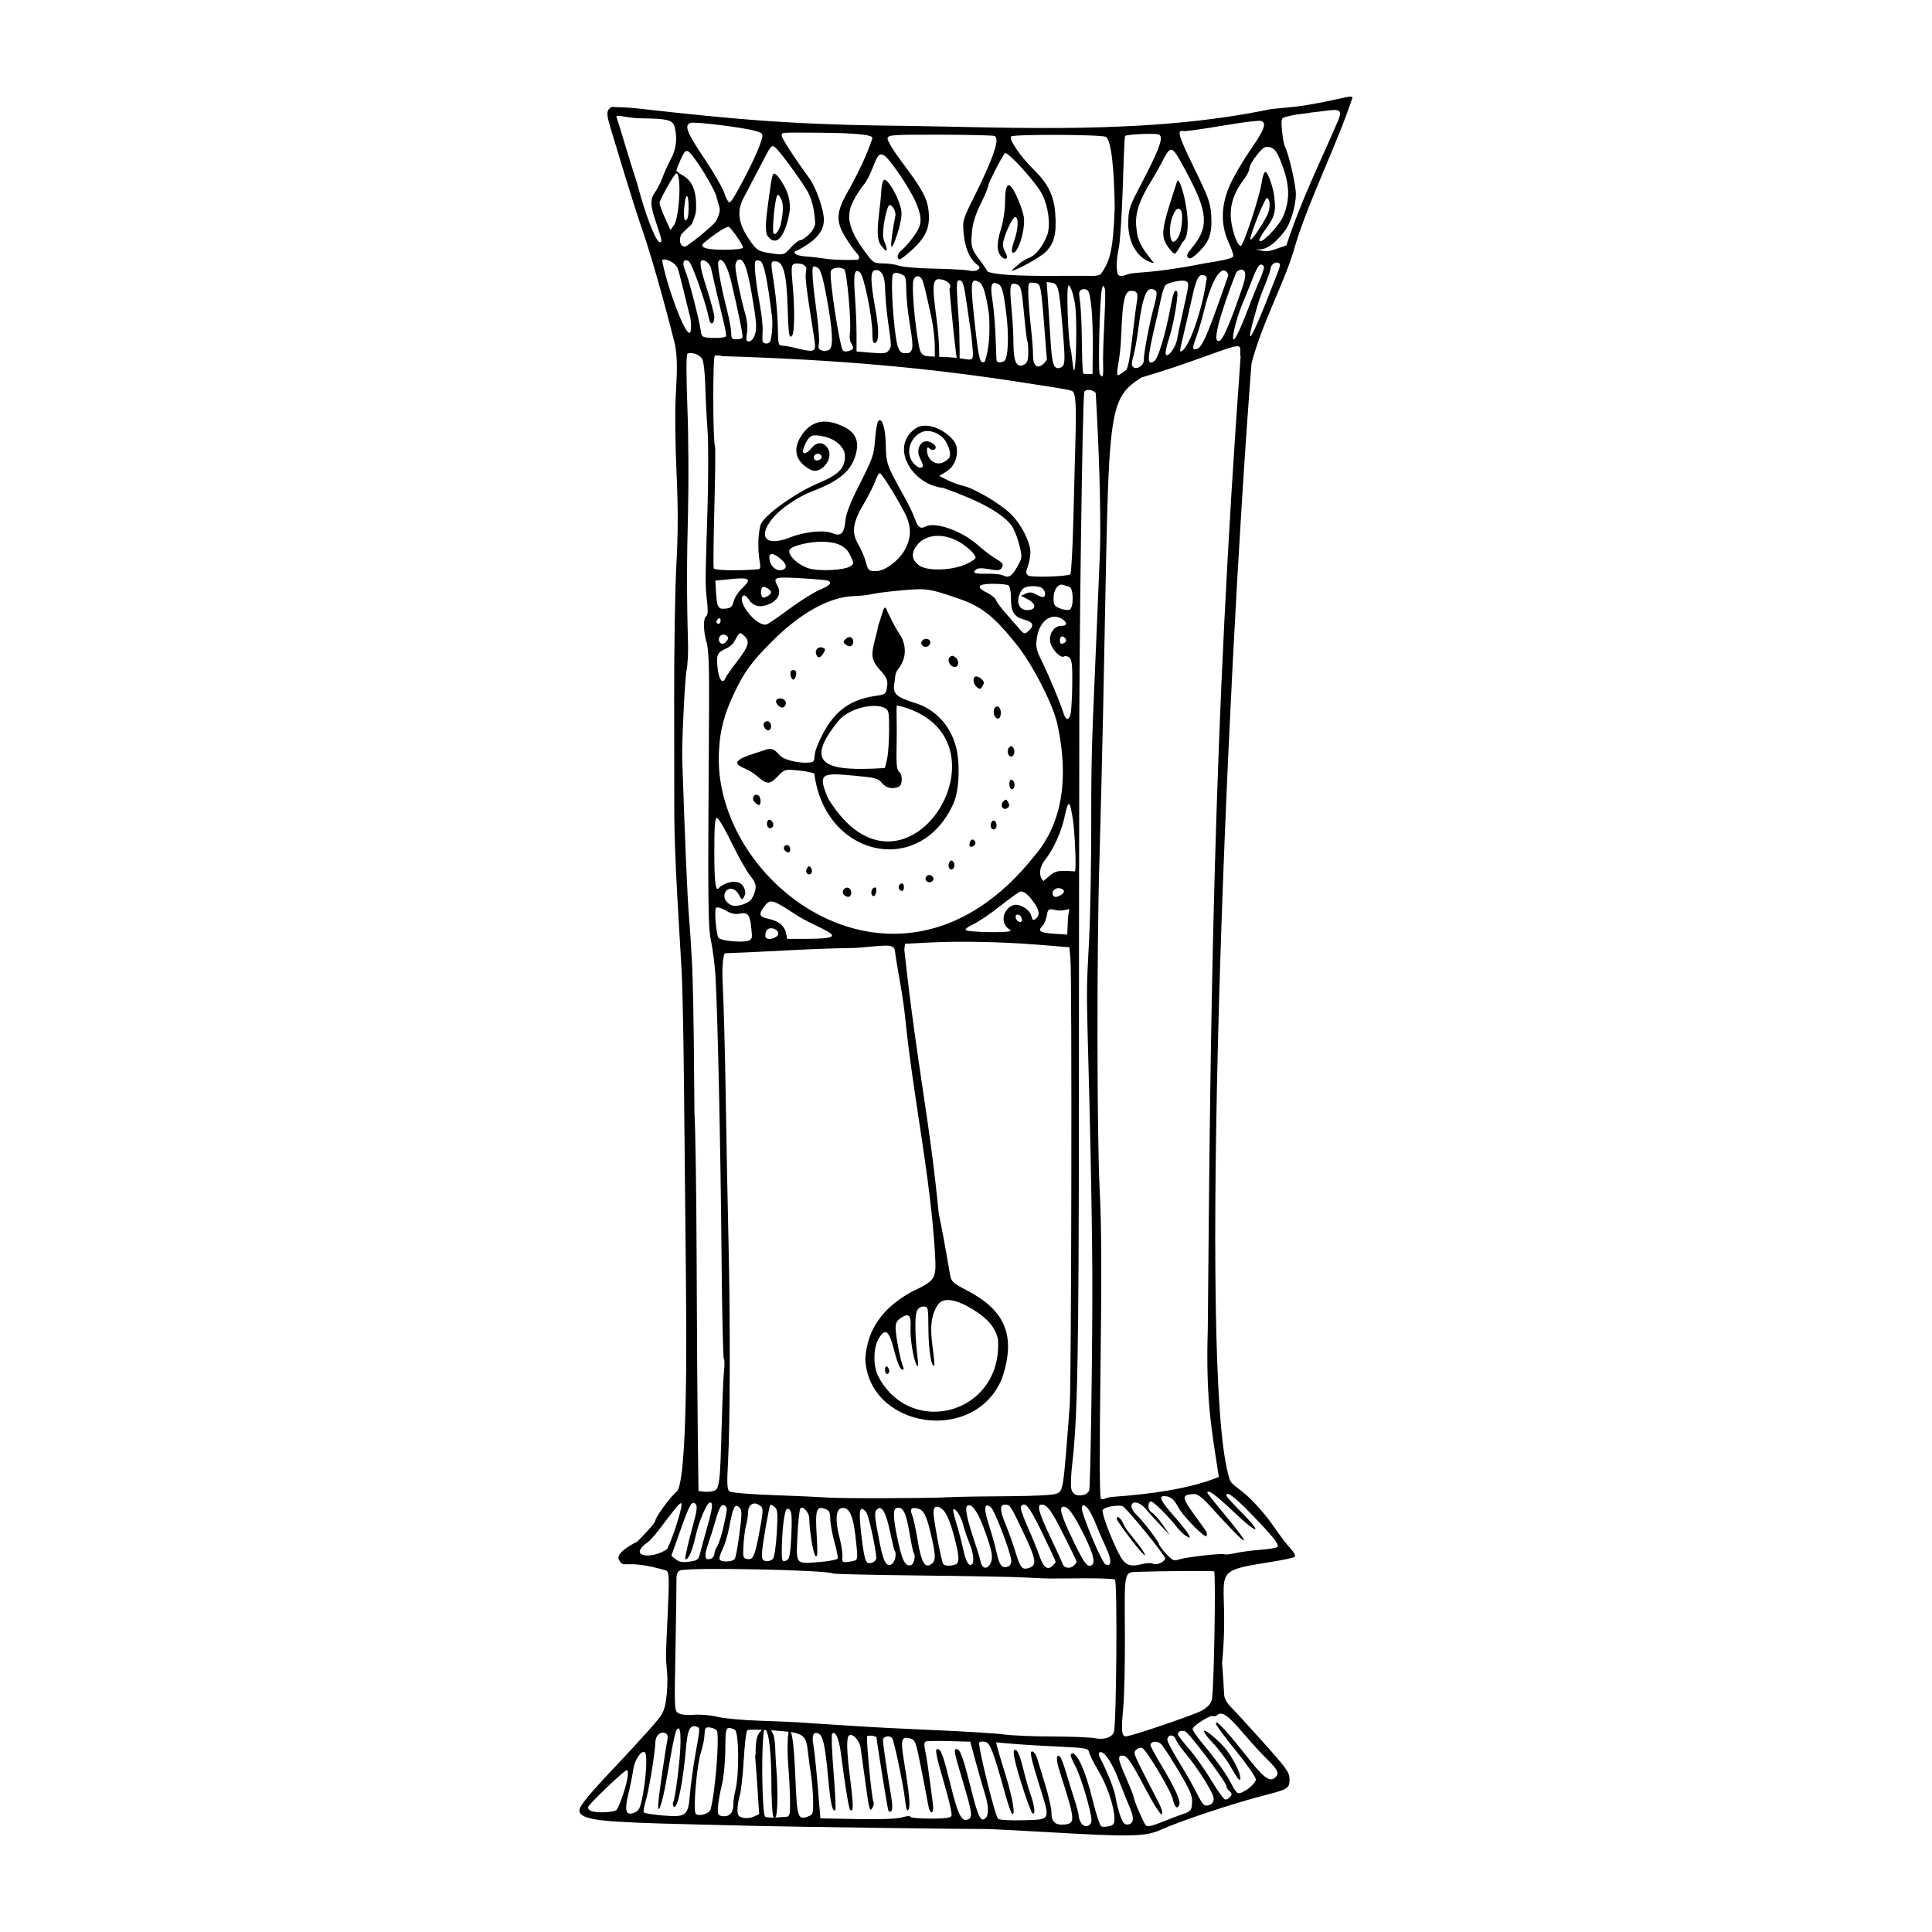 <?xml version="1.0"?>
<svg
    xmlns:rdf="http://www.w3.org/1999/02/22-rdf-syntax-ns#"
    xmlns="http://www.w3.org/2000/svg"
    xmlns:cc="http://creativecommons.org/ns#"
    xmlns:dc="http://purl.org/dc/elements/1.1/"
    xmlns:svg="http://www.w3.org/2000/svg"
    xmlns:inkscape="http://www.inkscape.org/namespaces/inkscape"
    xmlns:sodipodi="http://sodipodi.sourceforge.net/DTD/sodipodi-0.dtd"
    xmlns:ns1="http://sozi.baierouge.fr"
    xmlns:xlink="http://www.w3.org/1999/xlink"
    id="svg8200"
    viewBox="0 0 500 500"
    version="1.1"
  >
  <g
      id="layer1"
      transform="translate(0 -552.36)"
    >
    <path
        id="path3645-5"
        d="m350.04 577.53c-0.597-0.597-2.748 0.501-11.946 2.036-3.45 0.575-5.05 0.582-9.249 1.038-31.865 6.684-66.949 4.696-94.786 4.324-29.128-0.281-43.529-1.638-69.249-4.524-3.059-0.343-5.859-0.295-6.186-0.369-0.327-0.074-0.86 0.266-1.184 0.758-0.442 0.669-0.304 1.833 0.549 4.635 0.626 2.058 2.289 7.546 3.696 12.195 1.406 4.649 3.309 10.622 4.229 13.273 3.485 9.909 7.954 27.256 8.743 30.501 0.737 3.774 0.58 6.893 0.197 14.01-0.192 3.599-0.091 12.254 0.229 19.235 0.423 9.238 0.413 15.734-0.037 23.871-0.341 6.149-0.598 21.732-0.572 34.63 0.025 12.898 0.042 26.64 0.034 30.54 0 3.899 0.342 13.225 0.777 20.723 0.435 7.499 0.953 16.456 1.152 19.905 0.2 3.449 0.462 16.824 0.585 29.722 0.123 12.898 0.353 35.843 0.511 50.991 0.347 33.195-0.511 51.939-2.445 53.418-1.532 1.172-5.504 6.604-5.504 7.526 0 0.417-2.117 2.846-4.704 5.399 0 0-5.73 2.692-4.704 4.64 1.387 2.632 1.164-0.441 12.314 2.824 0.686 0.542 0.732 2.13 0.319 10.995-0.562 12.063-0.551 11.059-0.163 15.378 0.168 1.859 0.054 4.988-0.253 6.953-0.525 3.374-0.778 3.822-4.546 8.045-2.195 2.46-6.091 6.693-8.659 9.407-6.928 7.323-9.238 10.151-9.238 11.311 0 1.667 2.985 2.506 10.381 2.916 6.571 0.364 10.207 0.474 35.428 1.071 10.442 0.247 54.534 0.843 59.451 0.804 1.054 0 8.294 0.359 16.088 0.817 21.066 1.237 25.148 1.155 29.016-0.583 5.336-2.397 18.969-6.927 27.076-8.997 5.937-1.516 6.343-1.779 6.343-4.125 0-1.733-0.762-2.807-6.658-9.388-3.662-4.087-7.466-8.24-8.453-9.23-1.125-1.127-1.801-2.349-1.812-3.272-0.025-0.81-0.249-4.541-0.532-8.29 2.329-23.86-4.737-23.247 11.729-25.908 3.599-0.551 6.777-1.205 7.061-1.452 0.309-0.269-0.15-1.163-1.144-2.224-0.914-0.976-2.952-3.67-4.53-5.987s-4.532-5.714-6.566-7.548c-3.405-3.071-4.413-2.741-4.957-5.584-7.657-28.178-0.774-199.77 6.014-287.5 2.639-10.166 8.114-20.097 10.877-29.04 3.157-11.539 11.384-27.838 15.276-39.868zm-3.686 5.913c-4.871 11.353-9.559 20.592-13.438 32.423l-3.545 1.225c-1.949 0.674-3.468-0.106-3.987-0.099-3.36-4.064-0.324 4.712 6.79-4.46 1.641-1.767 3.196-6.63 3.196-9.996 0-2.328-1.843-10.354-2.78-12.104-0.285-0.533-0.648-2.439-0.806-4.236-0.276-3.147-0.237-3.279 1.103-3.615 2.83-0.796 4.695-0.711 6.391-1.1 6.316-0.591 8.598-1.771 7.076 1.96zm-14.274 24.911c-1.108 2.587-6.201 7.893-6.166 6.064 1.373-3.411 4.725-4.926 3.941-10.252-0.032-2.392-1.662-7.378-2.392-7.315-0.3 0.025-0.709 1.188-0.908 2.583-0.548 3.832-4.843 16.813-5.492 16.596-1.053-0.351-2.537-5.024-2.556-8.047-0.025-3.218 1.044-6.072 3.443-9.241 0.783-1.033 1.423-2.341 1.423-2.907 0-0.566 0.869-2.09 1.931-3.386 1.677-2.046 2.123-2.305 3.388-1.967 1.139 0.304 1.744 1.098 2.765 3.628 2.335 5.785 2.512 9.834 0.623 14.243zm-2.746 17.931c-2.796 7.332-9.063 22.695-3.78 4.763 0.086-0.293 0.737-2.34 1.636-4.522 0.9-2.182 1.636-4.253 1.636-4.601 0-0.991 1.144-1.888 1.992-1.563 0.918 0.352 0.318 1.198-1.484 5.924zm-3.079 327.15c-2.158 0.158-5.054 0.539-6.437 0.849-1.383 0.31-2.685 0.458-2.893 0.33-0.553-0.342-9.916 0.709-11.752 1.319-1.41 0.469-1.751 0.32-3.408-1.49-1.013-1.106-1.841-2.227-1.841-2.491 0-0.613-4.406-6.338-5.933-7.708-0.636-0.572-1.157-1.492-1.157-2.045 0-1.619 2.113-1.206 3.73 0.73 0.798 0.955 2.519 2.856 3.825 4.226l2.375 2.491-1.821-2.639c-1.001-1.452-2.254-2.871-2.784-3.155-1.037-0.555-1.303-2.384-0.427-2.925 0.498-0.308 4.372 3.488 7.093 6.951 0.65 0.827 1.671 1.766 2.271 2.086 0.983 0.526 1.032 0.475 0.497-0.524-0.326-0.609-2.058-2.775-3.849-4.813-3.272-3.723-3.936-5.069-2.502-5.069 1.608 0 2.579 0.745 3.614 2.775 1.052 2.062 6.341 7.585 7.265 7.586 0.26 0 0.293-0.551 0.074-1.227-6.387-8.892-7.262-9.453-2.968-9.68 0.644 0 2.097 1.08 3.408 2.534 5.85 6.485 9.032 9.712 9.307 9.439 0.165-0.163-1.899-2.932-4.588-6.151-2.688-3.219-4.888-5.969-4.888-6.11 0-1.083 2.186 0.493 6.834 4.927 6.211 5.925 7.831 5.976 1.956 0.062-2.135-2.15-3.882-4.087-3.882-4.305 0-1.272 1.99 0.185 6.302 4.617 5.674 5.83 7.499 8.127 6.918 8.708-0.229 0.229-2.182 0.545-4.339 0.702zm3.888 58.836c-1.642 1.643-3.345-0.121-8.03-6.045-4.996-6.317-7.465-8.907-7.465-7.83 0 0.372 2.332 3.536 5.181 7.031 2.849 3.494 5.178 6.853 5.174 7.462 0 1.107-3.11 3.568-4.485 3.557-0.379 0-1.114-0.924-1.633-2.045-1.064-2.299-4.13-6.62-7.779-10.961-1.351-1.607-2.457-3.241-2.457-3.629 0-0.796 4.82-3.808 5.31-3.317 0.175 0.173 0.634 0.052 1.022-0.269 1.254-1.041 2.787 0 6.677 4.573 2.098 2.461 4.937 5.569 6.309 6.906 2.736 2.666 3.127 3.616 2.176 4.568zm-10.44-3.366c-1.69-3.179-2.967-4.778-5.652-7.075-3.213-2.75-3.271-1.655-0.091 1.707 1.515 1.602 3.54 4.304 4.5 6.005 0.96 1.701 1.927 3.204 2.148 3.341 0.837 0.517 0.353-1.612-0.905-3.978zm8.181-400.71c-1.343 2.633-4.778 7.817-4.246 5.608 0.556-2.308 3.708-10.179 4.201-10.179 0.829 0 1.116 2.471 0.044 4.571zm-4.804 23.899c-5.845 15.376-4.181 5.285-1.653-0.848 0.396-0.96 1.444-3.436 2.255-5.536 1.812-4.691 2.316-5.4 3.273-4.605 0.696 0.578-1.144 3.805-3.875 10.989zm0.663-41.152c-1.897 2.74-4.28 6.775-5.296 8.968-2.462 5.313-2.629 10.59-0.481 15.168 0.774 1.651 1.313 3.288 1.196 3.637-0.116 0.35-1.977 0.911-4.135 1.248-2.158 0.337-5.027 0.85-6.377 1.14-1.35 0.29-5.166 0.881-8.481 1.312-3.315 0.432-7.207 0.541-8.036 0.856-3.066 1.166-2.949 0.175-3.116-1.61-0.138-1.47 0.25-3.869 0.556-5.317 0.306-1.448 0.748-8.207 0.982-15.02 0.234-6.814 0.425-13.559 0.629-13.763 0.498-0.498 7.807-0.7 8.632-0.425 1.343 0.447 0.549 3.017-3.208 10.389-3.754 7.366-4.534 8.033-4.623 12.217-0.108 5.145 2.073 8.627 4.775 10.024 0.897 0.464 1.73 0.744 1.851 0.624-4.595-5.53-4.275-6.943-4.625-10.226-0.034-5.849 3.702-9.997 6.519-15.446 2.658-5.149 2.62-5.164 6.747 2.574 5.455 10.227 5.66 13.934 1.071 19.388-1.093 1.299-1.303 1.89-0.837 2.356 0.466 0.466 1.167 0.091 2.794-1.498 2.718-2.654 3.456-4.85 3.181-9.465-0.19-3.202-0.714-4.65-4.431-12.257-3.952-8.089-4.492-9.848-2.927-9.551 0.724 0.138 3.167-0.205 12.825-1.791 3.702-0.608 7.077-0.974 7.499-0.812 1.421 0.545 0.784 2.274-2.682 7.28zm-19.101 8.319c-4.171 12.702-4.357 14.025-2.378 16.962 0.687 1.019 1.484 1.825 1.772 1.791 0.288-0.034 1.183-1.384 1.989-2.999 3.417-2.449-0.597-17.765-1.383-15.753zm0.431 14.241c-0.467 0.904-1.142 1.548-1.5 1.43-0.999-0.328-1.072-4.271-0.123-6.546 0.829-1.985 1.368-2.412 2.108-1.672 0.684 0.684 0.365 5.142-0.486 6.788zm7.499 282.78c-0.535 18.076 0.889 25.586 2.863 38.308-7.527 3.102-17.897 4.474-27.235 5.137-0.9 0.057-1.893 0.27-2.208 0.475-0.314 0.205-0.807 0.205-1.096 0-0.334-0.237-0.365-12.537-0.084-33.912 0.312-23.799 0.255-37.023-0.197-45.537-0.757-14.246-0.793-63.748-0.064-86.43 3.173-114.11-0.046-117.3 10.797-124.24 7.12-2.16 9.616-2.998 19.545-6.568 8.048-2.893 5.574-1.279 6.173 1.197-7.127 97.678-7.777 169.61-8.492 251.57zm8.845-269.21c-1.479 4.266-4.137 11.986-5.582 13.344-3.546 2.235 2.978-14.718 4-17.297 0.212-0.525 0.849-0.954 1.417-0.954 1.287 0 1.338 1.526 0.165 4.908zm-4.294 391.02c-0.366 0-1.984-2.211-3.598-4.912-1.613-2.702-4.229-6.399-5.813-8.215-1.584-1.816-2.88-3.517-2.88-3.78 0-0.759 0.913-1.122 1.886-0.749 1.043 0.4 10.657 13.148 10.657 14.132 0 0.366 0.371 0.973 0.825 1.35 0.627 0.52 0.677 0.863 0.205 1.43-0.34 0.41-0.918 0.746-1.284 0.746zm-1.612-387.72c-3.14 8.855-4.478 11.783-5.575 12.204-1.413 0.542-1.466 0.049-0.324-3.052 0.587-1.595 1.511-4.741 2.053-6.991 1.995-8.28 4.865-12.404 6.248-8.977 0 0.025-1.076 3.079-2.402 6.817zm-1.886 361.9c-0.269 1.009-1.166 1.98-2.558 2.767-1.996 1.129-18.372 6.695-19.699 6.695-1.086 0-1.238-1.592-0.689-7.235 0.298-3.07 0.495-12.044 0.438-19.943-0.116-15.96-0.275-15.288 3.627-15.413 6.778-0.217 19.142-0.295 19.466-0.123 0.497 0.266-0.046 31.234-0.585 33.251zm-0.384 27.128c-1.559 0.598-1.831 0.365-3.551-3.042-0.936-1.855-3.026-5.512-4.643-8.127-1.617-2.615-2.941-5.12-2.941-5.567 0-1.406 1.624-1.577 2.138-0.227 0.257 0.676 1.393 2.328 2.523 3.671 3.278 3.893 7.336 10.379 7.336 11.725 0 0.679-0.388 1.384-0.863 1.566zm-7.309-376.24c-0.738 0.456-0.722 0.308 0.512-4.828 0.586-2.441 1.549-6.62 2.14-9.287 1.071-4.838 1.73-5.949 3.197-5.386 0.517 0.2 0.648 0.68 0.393 1.449-0.87 6.491-4.146 16.708-6.241 18.052zm0.264 378.65c-1.2 0.414-3.73 1.377-5.623 2.14-2.424 0.976-3.613 1.216-4.02 0.809-0.598-0.598-3.166-6.586-3.17-7.393 0-0.251-0.862-2.41-1.911-4.798-2.264-5.151-2.372-6.066-0.682-5.826 0.965 0.138 2.102 1.832 5.315 7.92 2.44 4.624 4.287 7.547 4.582 7.253 0.295-0.295-0.052-1.549-0.86-3.111-6.785-13.117-6.63-12.756-5.799-13.586 0.437-0.438 1.146-0.655 1.574-0.485 1.088 0.434 7.521 11.216 7.938 13.305 0.406 2.033 1.161 2.672 1.65 1.399 0.407-1.062-1.025-4.2-4.768-10.448-1.473-2.46-2.679-4.704-2.679-4.986 0-1.048 1.845-1.208 2.788-0.242 0.524 0.537 2.56 3.675 4.526 6.974 2.987 5.014 3.553 6.354 3.447 8.161-0.116 1.994-0.296 2.221-2.308 2.916zm0.066-389.38c-0.713 3.207-1.452 6.707-1.643 7.78-0.406 2.285-2.671 5.12-2.947 3.688-0.094-0.48 0.313-2.312 0.901-4.073 1.178-3.528 2.53-11.563 2.03-12.064-0.6-0.6-0.977 0.351-1.714 4.329-1.248 6.736-3.182 13.105-4.168 13.727-1.961 1.237-1.905-0.256 0.375-10.011 0.456-1.95 1.074-4.747 1.375-6.217 0.301-1.47 0.805-2.985 1.122-3.366 0.67-0.807 4.572-1.576 5.401-1.064 0.764 0.472 0.75 0.61-0.731 7.271zm-5.98 324.45c-0.702 0.32-1.585 0.391-1.962 0.16-0.377-0.232-1.636-0.182-2.799 0.113-3.312 0.841-4.495 0.261-6.098-2.983-2.292-4.643-4.344-10.235-4.043-11.02 0.288-0.75 3.908-1.436 5.16-0.978 0.925 0.338 11.018 12.718 11.018 13.515 0 0.336-0.575 0.874-1.277 1.194zm-5.859-5.043c-1.172-1.5-2.378-3.024-2.68-3.388-0.302-0.364-0.833-1.284-1.18-2.045-0.593-1.302-1.546-1.893-1.546-0.96 0 0.438 3.366 5.051 5.769 7.906 2.236 2.658 1.944 1.438-0.362-1.513zm4.141-319.85c-1.168 4.372-2.62 12.079-2.541 13.482 0.081 1.45-1.889 2.76-2.793 1.855-0.407-0.408-0.393-1.198 0.049-2.675 0.346-1.153 0.886-4.045 1.202-6.425 1.215-9.159 2.155-11.687 4.072-10.951 1.019 0.391 1.02 0.936 0.025 4.713zm-5.194 4.908c-0.752 6.628-1.338 10.825-2.001 11.289-2.098 1.471-2.522 2.085-2.119-0.577 0.517-3.41 0.753-4.096 0.984-9.905 0.305-7.674 0.901-10.079 2.494-10.079 1.527 0 1.871 0.625 1.502 2.727-0.185 1.05-0.572 3.995-0.861 6.544zm-1.406 387.64c-0.907 0.131-1.321-0.321-2.004-2.181-0.474-1.29-1.031-3.449-1.238-4.799-0.316-2.06-2.107-6.595-4.134-10.465-0.279-0.531-0.279-1.047 0-1.218 1.009-0.623 3.179 2.515 4.941 7.143 1.007 2.647 2.27 5.794 2.806 6.994 1.238 2.771 1.112 4.314-0.369 4.526zm-3.714-23.824c-0.596 1.367-2.556 1.957-4.959 1.492-1.2-0.232-6.108-0.428-10.907-0.436-4.799 0-10.444-0.247-12.543-0.531-2.1-0.284-10.198-0.788-17.997-1.12-7.798-0.332-16.878-0.795-20.178-1.03-3.299-0.234-6.858-0.466-7.908-0.514-1.05-0.046-3.627-0.217-5.726-0.375-2.1-0.158-7.253-0.391-11.452-0.516-4.199-0.126-9.125-0.582-10.947-1.014-1.822-0.432-4.547-0.666-6.056-0.521-1.544 0.148-3.251 0-3.905-0.358-1.155-0.619-1.16-0.706-0.86-16.559 0.165-8.765 0.28-16.846 0.253-17.957-0.034-1.429 0.234-2.154 0.917-2.478 1.821-0.865 38.073-0.148 39.579 0.783 0.26 0.16 10.452 0.396 22.649 0.524 12.197 0.128 24.385 0.357 27.085 0.511 2.699 0.153 5.644 0.275 6.544 0.271 0.9 0 4.891-0.032 8.869-0.054 3.978-0.025 7.504 0.121 7.836 0.326 0.672 0.416 0.395 37.981-0.293 39.556zm-3.272-377.53c-0.212 0.343-1.169 0.604-2.127 0.58-0.958-0.025-5.669-0.027-10.468 0-9.434 0.04-15.258-0.352-16.77-1.129-0.957-1.501-1.983-2.895-2.895-4.12-1.541-2.109-1.415-3.425-1.165-6.274 0.18-2.064 0.94-4.472 2.235-7.094 1.079-2.183 1.962-4.285 1.962-4.67 0-0.7 3.55-7.626 4.333-8.453 0.613-0.648 8.085 7.589 9.605 10.59 1.613 3.182 2.233 7.837 1.387 10.401-0.766 2.321-2.871 5.59-4.997 6.156-1.772 0.8-3.012 2.055-4.369 3.304 1.098 0 7.3-3.347 8.897-4.898 2.276-2.211 2.904-4.841 2.464-10.325-0.346-4.304-1.966-7.528-5.514-10.972-3.392-3.292-6.559-7.921-5.883-8.597 0.612-0.612 23.407-0.521 24.514 0.099 1.499 0.839 2.176 9.062 2.295 18.41-0.421 11.6-1.336 13.736-3.506 17zm-20.054-14.914c-0.242-1.2-1.097-3.587-1.901-5.305-1.906-4.068-2.907-3.488-2.917 1.691 0 2.085-0.474 5.103-1.11 7.133-1.153 3.678-1.04 6.005 0.347 7.156 1.098 0.911 1.691 0.143 0.886-1.148-0.364-0.582-0.661-1.547-0.661-2.144 0-1.711 2.381-7.108 3.136-7.109 0.977-0.001 0.858 3.068-0.237 6.122-0.508 1.418-0.751 2.751-0.539 2.963 1.284 1.283 3.65-6.107 2.997-9.359zm22.185 416.7c-0.749 0.19-1.673 0.222-2.053 0.074-0.38-0.148-1.396-3.178-2.257-6.739-1.96-8.101-4.39-13.227-5.665-11.952-0.197 0.197 0.297 1.522 1.097 2.946 1.412 2.511 4.241 11.947 4.241 14.145 0 1.497-1.696 2.06-2.576 0.856-0.383-0.524-0.696-1.348-0.696-1.833s-0.472-2.339-1.049-4.122-1.578-5.019-2.225-7.19-1.385-4.077-1.64-4.235c-1.005-0.621-1.021 0.839-0.042 3.892 4.061 12.67 4.132 13.458 1.24 13.736-2.38 0.229-3.373-0.685-3.372-3.103 0.001-1.088-0.755-4.433-1.681-7.432s-1.861-6.052-2.081-6.783c-0.219-0.731-0.715-1.435-1.103-1.564-0.9-0.3-0.541 1.433 1.952 9.418 2.646 8.476 2.809 8.167-4.404 8.356-3.454 0.091-6.181-0.072-6.496-0.389-0.817-0.817-5.36-19.261-4.866-19.755 0.234-0.234 0.962-0.288 1.614-0.118 1.225 0.32 2.06 2.531 5.124 13.56 0.667 2.399 1.417 4.596 1.668 4.881 1.076 1.223 0.301-3.711-1.494-9.516-1.067-3.449-2.078-6.844-2.248-7.543l-0.309-1.271 4.298 0.372c2.364 0.205 7.731 0.531 11.927 0.726 7.052 0.327 7.644 0.436 7.833 1.444 0.113 0.6 1.198 2.767 2.413 4.817 2.259 3.812 4.047 9.071 4.153 12.215 0.049 1.448-0.182 1.823-1.303 2.104zm-20.415-8.237c-0.536-1.504-1.419-4.623-1.964-6.931-0.574-2.434-1.323-4.324-1.784-4.501-0.644-0.247-0.731 0.094-0.457 1.806 0.481 3.01 4.113 14.172 4.736 14.557 0.806 0.498 0.548-1.901-0.531-4.931zm19.42-59.487c-0.975-0.395-6.526-13.746-6.137-14.76 0.31-0.808 0.416-0.807 1.312 0 0.536 0.485 1.527 2.298 2.202 4.028 0.675 1.73 1.921 4.618 2.769 6.418 1.502 3.186 1.442 4.954-0.145 4.311zm-0.626-310.33c0.168 4.444-0.599 2.447-0.861 2.285-0.463-0.286-0.079-19.143 0.524-21.881 0.283-1.283 0.328-1.299 0.768-0.273 0.463 1.08-0.621 14.811-0.431 19.869zm-0.81 47.693c-1.826 46.228-2.303 47.658-2.269 70.176 0.025 10.198-0.224 24.064-0.557 30.813-0.738 14.984-0.749 9.496 0.084 41.992 0.388 15.147 0.729 35.271 0.758 44.719 0.057 18.611-0.49 55.535-0.829 55.868-0.113 0.113-0.449 0.877-1.56 1.085-1.864 0.348-2.718-0.237-3.051-1.566-0.2-0.793-0.094-3.701 0.234-6.464 1.38-11.62 1.703-28.874 1.726-92.279 0.025-36.593 0.046-69.478 0.072-73.077 0.025-3.599 0.032-11.207 0.025-16.906-0.094-26.419 0.842-94.475 1.308-95.229 0.467-0.756 2.213-0.562 2.952 0.328 0.824 14.13 1.352 29.462 1.123 40.539zm-4.301-45.489c-0.593-2.081-0.116-13.77-0.97-19.44-0.255-1.602-0.128-2.115 0.589-2.39 0.503-0.192 1.188-0.076 1.523 0.259 0.826 0.826 1.368 7.159 1.29 15.078l-0.064 6.544-2.369-0.052zm1.556 308.45c-0.853 0-1.794-1.479-4.388-6.904-3.002-6.276-3.572-8.366-2.283-8.366 1.168 0 2.482 1.774 5.015 6.768 2.971 5.858 3.486 8.502 1.655 8.502zm-3.942-309.35c-0.3 0.185-0.638-4.725-0.895-5.418-0.653-1.763-1.179-16.186-0.602-16.542 0.494-0.305 1.469 2.65 1.804 5.465 0.447 3.757 0.205 16.178-0.306 16.494zm-0.214 38.734c-0.192 7.579-0.543 13.9-0.779 14.045-0.934 0.577-10.1 0.849-10.869 0.323-0.67-0.458-0.692-0.853-0.136-2.39 0.366-1.013 0.666-2.614 0.666-3.559 0-2.673-2.305-7.241-5.012-9.935-2.728-2.714-9.504-6.716-12.448-7.352-1.045-0.227-2.851-0.892-4.013-1.481l-2.114-1.07 1.738-1.056c2.3-1.399 3.179-4.097 2.744-6.549-0.624-2.753-6.497-6.788-10.232-4.929-7.488 4.631-1.315 14.87 6.718 15.615 9.424 3.314 15.153 6.45 17.702 9.69 0.603 0.767 1.494 2.943 1.979 4.837 0.868 3.39 0.862 3.477-0.388 5.766-1.411 2.583-2.283 3.142-3.71 2.378-0.528-0.282-2.347-0.482-4.042-0.444-3.331 0.076-4.063-0.195-2.975-1.097 0.468-0.389 1.577-0.413 3.388-0.076 2.018 0.377 2.8 0.331 3.126-0.182 0.702-1.107 0.556-1.35-1.594-2.646-1.125-0.678-3.102-2.188-4.393-3.356-4.059-3.669-11.091-6.189-13.571-4.862-1.373 0.735-2.055 0.229-2.829-2.091-0.35-1.05-1.526-3.504-2.614-5.454-4.626-8.292-4.786-8.73-4.877-13.415-0.086-4.516-0.947-7.336-1.935-6.348-0.292 0.292-0.672 2.466-0.843 4.83-0.284 3.925-0.62 4.904-3.862 11.27-2.497 4.902-3.628 7.772-3.81 9.67-0.326 3.395-1.161 4.19-3.416 3.256-2.149-0.89-7.124-0.383-10.92 1.113-6.055 2.386-8.407 0.111-4.777-4.619 2.057-2.68 6.707-5.883 10.795-7.437 7.121-2.706 10.186-5.49 11.172-10.149 0.509-2.405 0.042-4.758-3.078-6.34-5.469-2.771-9.025-1.333-11.375 2.52-2.111 3.463-1.153 6.567 2.629 8.518 2.521 1.3 5.933-2.707 4.532-5.325-1.007-1.882-2.809-2.066-4.215-0.43-2.117 2.461-3.096 1.682-1.578-1.254 1.028-1.987 1.812-2.253 4.725-1.601 3.087 0.692 5.385 2.857 5.382 5.072 0 3.163-1.597 4.768-6.98 7.033-5.732 2.411-13.766 8.15-14.753 10.538-0.737 1.783-0.911 6.606-0.346 9.595 0.29 1.538 0.202 2.061-0.355 2.108-5.14 0.434-11.325 0.306-11.526-0.239-0.131-0.353-0.052-7.513 0.173-15.912 0.224-8.398 0.297-15.454 0.16-15.68-0.562-0.924-0.612-23.048-0.054-23.393 0.315-0.195 1.211-0.16 1.993 0.074 29.208 0.904 52.679 2.869 78.861 7.002 10.161 1.552 11.455 1.789 11.808 2.155 0.728 0.757 0.906 3.726 0.694 11.574-0.118 4.349-0.372 14.109-0.565 21.688zm0.224 270.51c-0.962 0.962-2.604 0.797-2.97-0.3-0.175-0.525-1.64-3.74-3.255-7.145-2.978-6.277-3.512-8.262-2.223-8.262 1.465 0 2.584 1.532 5.771 7.908 1.8 3.599 3.285 6.679 3.302 6.844 0.025 0.165-0.265 0.594-0.625 0.954zm0.175-179.59c-5.455-0.371-5.077-0.059-8.13 2.484-1.138-0.944-1.319-3.274 0.426-5.478 2.144-2.707 4.191-7.185 4.989-10.912 1.062-4.961 1.417-4.791 2.285 1.091 0.309 2.094 0.906 12.291 0.43 12.815zm-1.388-67.714c-0.428 0.165-1.533 0.025-2.454-0.334-1.456-0.549-1.676-0.898-1.676-2.655 0-2.189 1.185-3.841 2.47-3.441 0.441 0.138 1.17 0.365 1.62 0.505 1.12 0.35 1.154 5.498 0.04 5.925zm0.299 26.813c-0.422 1.972-1.262 1.912-1.888-0.136-0.773-2.529-3.672-9.488-5.509-13.225-1.551-3.156-1.696-3.844-1.324-6.272 0.696-4.538 4.074-6.748 6.882-4.502 1.081 0.865 0.797 1.502-0.669 1.502-1.822 0-3.222 2.167-2.759 4.272 0.41 1.866 2.67 4.188 3.549 3.646 0.335-0.207 0.967-0.079 1.403 0.282 0.616 0.511 0.78 2.02 0.73 6.727-0.034 3.338-0.222 6.805-0.414 7.704zm-0.249 179.15c-1.701 22.419-1.65 22.09-3.512 22.826-0.874 0.346-5.982 0.606-12.393 0.631-5.999 0.025-12.748 0.138-14.997 0.252-6.029 0.307-28.117 0.367-31.903 0.086-1.8-0.133-8.057-0.414-13.906-0.625-6.362-0.229-10.931-0.624-11.373-0.983-0.593-0.483-0.657-2.056-0.328-7.986 0.537-9.674 0.586-36.557 0.104-56.739-0.212-8.848-0.532-25.536-0.712-37.084s-0.531-24.8-0.78-29.449c-0.286-5.345 0.244-7.65 0.577-7.994 11.881-0.399 21.348-1.199 33.898-1.375 7.991-0.619 9.916-1.277 10.121 0.952 0.081 0.88 0.616 4.177 1.19 7.326 0.574 3.149 1.208 7.444 1.41 9.544 2.056 20.589 6.533 41.058 7.726 61.062 0.394 6.948 0.312 7.082-6.243 10.223-7.43 4.189-11.265 9.688-11.788 17.224 0.762 17.916 28.187 22.384 35.374 5.132 3.975-11.682 0.21-17.946-8.919-22.746-3.765-1.968-4.205-2.368-4.502-4.09-1.445-8.392-2.257-12.771-2.932-15.815-2.451-25.244-5.508-37.203-8.919-68.384l0.182-1.496 5.999-0.314c8.098-0.423 19.068-0.207 28.631 0.568l7.908 0.64 0.273 2.999c0.425 4.673 0.259 109.8-0.182 115.61zm-3.635-122.08c-3.985-0.255-4.762-0.695-3.484-1.972 0.537-0.536 1.111-1.98 1.276-3.207 0.282-2.098 1.753-0.733 3.547-0.851 3.193-0.21 2-1.528 1.822 2.533l-0.16 3.688zm1.241-146.54c-1.656 0.635-2.179-0.737-2.538-6.658-0.195-3.222-0.507-8.026-0.693-10.677l-0.339-4.819 1.29 0.182c1.696 0.242 1.924 1.169 2.797 11.364 0.785 9.171 0.739 10.124-0.517 10.606zm0.668 71.394c-0.556 0.212-0.818-0.032-0.818-0.76 0-1.072 0.585-1.398 1.272-0.71 0.589 0.589 0.421 1.134-0.454 1.47zm-0.779 65.224c-1.224 0.655-1.93 0.381-1.93-0.625 0-0.802 1.087-1.6 2.215-1.168 1.069 0.41 0.954 1.129-0.286 1.792zm-6.75-10.104c-34.796 43.818-83.949 6.996-81.482-27.777 0.262-5.048 1.397-9.237 3.951-14.578 2.628-5.495 4.313-7.812 9.496-13.055 7.527-7.615 15.12-11.828 21.599-11.984 1.486-0.035 3.568-0.273 4.628-0.527 1.06-0.255 4.58-0.693 7.823-0.975 6.253-0.543 6.908-0.445 14.519 2.171 5.982 2.056 9.115 4.547 15.037 11.953 4.184 5.232 9.557 15.804 10.534 20.723 2.909 13.473 1.398 25.486-6.104 34.048zm-5.315-28.094c-0.361-0.585-0.622-0.614-1.113-0.123-0.685 0.685-0.317 2.35 0.52 2.35 0.763 0 1.127-1.363 0.593-2.226zm0.175 8.907c-0.131-0.375-0.463-0.682-0.738-0.682-0.644 0-0.653 2.022 0 2.419 0.588 0.363 1.082-0.783 0.75-1.737zm-1.703 4.882c-0.357-0.563-0.596-0.53-1.168 0.16-0.813 0.98 0 2.304 1.041 1.668 0.703-0.435 0.734-0.871 0.128-1.828zm-2.322-24.416c-0.334-0.207-0.794-0.072-1.024 0.301-0.592 0.957-0.025 2.736 0.876 2.736 0.905 0 1.026-2.494 0.148-3.037zm-1.034 29.484c-0.67-0.414-1.324 1.087-0.825 1.894 0.197 0.319 0.587 0.439 0.866 0.267 0.674-0.416 0.648-1.734-0.042-2.16zm-3.377-36.7c-0.36-0.36-0.974-0.654-1.363-0.654-0.991 0-0.887 1.9 0.15 2.761 0.712 0.591 0.944 0.579 1.355-0.069 0.651-1.03 0.635-1.26-0.143-2.038zm-2.076 41.608c-0.302-0.187-0.701 0.054-0.886 0.537-0.401 1.044 0.042 1.626 0.853 1.124 0.733-0.453 0.748-1.219 0.032-1.661zm-4.631-47.17c-0.666-0.553-1.013-0.569-1.511-0.072-0.78 0.78 0.113 2.525 1.29 2.525 1.088 0 1.233-1.614 0.222-2.454zm0.042 22.9c-1.516-5.488-5.405-9.579-10.601-11.153-4.667-1.413-5.764-2.413-5.309-4.837 0.202-1.083 0.138-2.855 0.875-3.732 1.654-1.966 2.66-4.886 1.026-8.395-1.726-2.668-1.868-3.049-3.691-6.701-0.899-2.579-1.088 0.35-2.346 3.612-0.414 2.565-1.517 5.265-1.536 7.711 0.38 3.738 4.262 4.582 3.858 7.786-0.307 2.291-0.362 2.346-2.767 2.702-5.516 0.816-9.579 2.744-12.975 8.236-1.346 2.176-2.42 4.671-2.796 5.952-0.503 1.714-0.025 2.752-0.991 2.994-1.973 0.495-6.237-0.234-7.779-1.332-1.131-0.805-1.826-2.708-4.195-1.857-3.556 1.276-9.922 2.682-6.132 4.494 0.728 0.321 2.645 1.17 3.995 2.357 2.591 2.279 3.3 2.096 5.245 0.072 1.832-1.907 1.879-1.91 5.424-1.568 1.964 0.19 3.81 0.566 4.103 0.836 2.719 21.684 27.662 27.119 36.17 7.318 1.377-3.598 1.573-10.33 0.423-14.494zm-32.99 13.644c-2.968-6.786-1.432-6.692 6.527-5.976 5.611 0.505 6.356 0.698 7.354 1.902 1.091 1.315 2.586 1.666 4.298 1.009 1.073-0.411 1.144-3.119 0.103-3.982-0.595-0.494-0.719-2.18-0.577-7.838 0.101-3.965-0.141-8.229 0.044-9.291 32.429 7.502 2.283 56.86-17.752 24.175zm15.27-10.482c-0.249 1.286-0.549 2.436-0.666 2.554-15.152 0.955-21.346-0.741-11.858-12.343 2.789-3.177 9.207-4.643 11.969-3.165 0.928 0.497 1.052 1.166 1.031 5.59 0 2.764-0.227 6.078-0.476 7.365zm16.856 26.562c-0.67-0.414-1.324 1.087-0.825 1.894 0.197 0.319 0.587 0.439 0.866 0.267 0.673-0.416 0.648-1.734-0.042-2.16zm-5.497 3.791c-0.909-0.562-1.952 0.702-1.2 1.454 0.629 0.629 1.793 0.234 1.793-0.607 0-0.265-0.267-0.646-0.593-0.847zm-0.817-61.143c-1.018-0.391-2.133 0.579-1.619 1.409 0.535 0.866 1.771 0.724 2.143-0.246 0.187-0.486-0.034-0.975-0.524-1.163zm-6.907 63.218c-0.375 0.126-0.682 0.554-0.682 0.954 0 0.4 0.307 0.83 0.682 0.954 0.406 0.136 0.682-0.251 0.682-0.954 0-0.703-0.276-1.089-0.682-0.954zm-7.043 1.075c-0.845 0.282-0.987 1.996-0.182 2.197 0.3 0.077 0.627-0.443 0.728-1.151 0.126-0.883-0.047-1.212-0.545-1.045zm-5.961-64.778c-0.329-0.202-0.955-0.025-1.391 0.424-0.694 0.694-0.69 0.878 0.027 1.475 0.452 0.375 1.078 0.523 1.391 0.33 0.746-0.461 0.729-1.76-0.027-2.228zm-0.493 64.929c-0.72-0.445-1.636 0.15-1.636 1.065 0 0.798 1.335 1.509 1.855 0.988 0.509-0.508 0.383-1.681-0.219-2.053zm-6.841-62.255c-1.113-0.427-2.127 0.577-1.701 1.684 0.443 1.155 1.053 1.075 1.879-0.248 0.578-0.925 0.549-1.157-0.177-1.436zm-2.998 57.07c-0.463-0.721-0.582-0.721-1.045 0-0.333 0.519-0.333 1.003 0 1.336 0.799 0.799 1.687-0.337 1.045-1.336zm-4.613-51.259c-0.615 0-0.84 0.383-0.72 1.227 0.096 0.675 0.42 1.227 0.72 1.227 0.3 0 0.624-0.552 0.72-1.227 0.121-0.844-0.104-1.227-0.72-1.227zm-1.636 45.264c-0.45 0-0.818 0.342-0.818 0.76 0 0.418 0.368 0.901 0.818 1.074 0.557 0.212 0.818-0.032 0.818-0.759 0-0.591-0.368-1.074-0.818-1.074zm-1.182-37.861c-0.5-0.192-1.164-0.094-1.476 0.219-0.716 0.716 0.912 2.496 1.788 1.955 0.895-0.553 0.72-1.778-0.312-2.173zm-2.727 31.681c-0.691-0.692-1.272-0.359-1.272 0.727 0 0.606 0.364 1.091 0.818 1.091 0.83 0 1.119-1.153 0.454-1.818zm-0.775-25.752c-0.326-0.202-0.856-0.104-1.177 0.217-0.68 0.68 0.484 2.451 1.286 1.955 0.671-0.415 0.605-1.731-0.108-2.172zm-2.727 19.087c-1.012-0.626-1.859 0.683-1.063 1.642 0.384 0.463 0.913 0.841 1.177 0.841 0.686 0 0.592-2.047-0.113-2.483zm76.288 199.25c-1.417 1.417-2.45 0.697-3.561-2.482-0.603-1.724-2.002-5.158-3.111-7.63-1.109-2.472-1.863-4.742-1.675-5.045 0.985-1.594 2.184-0.133 5.478 6.675 1.923 3.974 3.502 7.361 3.51 7.526 0 0.165-0.281 0.594-0.641 0.954zm-2.384-311.05c-1.641 1.641-2.839 0.73-2.818-2.143 0.025-1.2-0.265-4.723-0.609-7.829-0.343-3.106-0.625-6.865-0.625-8.353 0-2.629 0.042-2.7 1.5-2.533 1.376 0.158 1.533 0.421 1.897 3.172 0.219 1.65 0.608 5.944 0.864 9.544 0.257 3.599 0.508 6.711 0.557 6.915 0.049 0.205-0.296 0.756-0.767 1.227zm0 60.433c-0.173 0.172-1.004-0.081-1.847-0.565-1.177-0.676-1.831-0.747-2.818-0.306l-1.285 0.574 1.803 0.932c2.281 1.179 2.184 2.778-0.168 2.778-2.113 0-2.972-2.051-1.848-4.408 0.613-1.284 1.161-1.624 2.838-1.762 1.144-0.094 2.43 0.121 2.859 0.476 0.803 0.666 1.02 1.728 0.466 2.282zm-2.117 83.288c-0.656 0.544-0.859 0.409-1.155-0.77-0.418-1.665-3.068-3.24-4.622-2.747-1.896 0.602-3.264 3.066-2.156 5.124 0.537 0.998 1.639 1.32 1.425 1.534-0.578 0.578-11.447 0.346-11.645-0.248-0.094-0.282 0.862-0.978 2.124-1.547 1.262-0.569 4.382-2.695 6.933-4.725 2.55-2.03 4.899-3.687 5.219-3.682 0.951 0.025 1.87 0.769 3.311 2.722 1.548 2.098 1.716 3.386 0.565 4.341zm-1.522 167.93c-1.953 0.726-2.437 0.21-3.695-3.943-0.652-2.151-1.774-5.315-2.494-7.03-1.627-3.875-1.688-5.334-0.224-5.334 1.286 0 1.436 0.234 4.934 7.633 3.035 6.421 3.303 7.995 1.478 8.673zm-0.366-242.39c-1.004 0.908-1.11 0.874-2.59-0.84-0.849-0.984-2.424-2.783-3.499-3.999-1.075-1.216-2.111-2.64-2.301-3.166-0.19-0.525-1.212-1.368-2.271-1.873-3.054-1.457-2.487-2.353 1.483-2.344 1.875 0 3.688 0.19 4.029 0.409 0.342 0.219 0.62 1.652 0.619 3.182 0 3.677 0.769 4.964 3.405 5.674 2.39 0.644 2.721 1.513 1.125 2.957zm-1.097-68.968c-1.914 1.024-2.763-0.605-2.78-5.336 0-2.303-0.237-6.482-0.508-9.285-0.553-5.716-0.398-6.624 1.065-6.241 1.389 0.363 1.543 0.931 2.222 8.233 0.326 3.505 0.697 6.476 0.823 6.603 0.126 0.126 0.229 1.407 0.229 2.846 0 2.027-0.237 2.744-1.053 3.18zm-1.401 144.19c-0.855-0.328-1.153-1.833-0.364-1.833 0.666 0 1.182 0.627 1.182 1.437 0 0.407-0.349 0.576-0.818 0.396zm-2.727 166.88c-1.546 0.593-2.294-0.258-2.955-3.36-0.364-1.71-1.287-5.032-2.05-7.383-1.417-4.364-1.244-5.921 0.511-4.589 0.958 0.727 5.204 11.881 5.272 13.85 0.025 0.643-0.328 1.31-0.778 1.482zm-1.02-312.01c-0.956 0.622-1.975 0.489-2.028-0.264-0.027-0.375-0.138-3.154-0.247-6.176-0.108-3.022-0.466-7.171-0.794-9.22-0.615-3.848-0.307-4.938 1.228-4.349 1.233 0.473 1.537 1.466 2.33 7.611 0.752 5.83 0.519 11.743-0.49 12.398zm-3.338-52.275c-0.747 1.985-2.74 6.365-4.43 9.733-2.99 5.962-3.063 6.215-2.754 9.529 0.349 3.732 1.479 6.462 3.284 7.931 1.006 0.818 1.054 1.029 0.35 1.513-0.45 0.309-1.432 0.401-2.181 0.205-0.75-0.197-4.799-0.426-8.998-0.509-4.199-0.084-8.326-0.418-9.17-0.745-0.844-0.327-2.685-0.602-4.09-0.611-2.483-0.025-2.62-0.106-4.877-3.215-4.333-5.97-4.959-9.368-2.513-13.627 0.79-1.376 1.876-2.993 2.413-3.593 0.537-0.6 1.503-2.441 2.147-4.09 1.395-3.574 1.718-3.962 2.916-3.502 1.284 0.493 6.837 8.628 8.346 12.228 1.788 4.265 1.655 5.895-0.736 9.056-1.11 1.468-2.46 2.99-2.999 3.381-1.067 0.775-1.333 2.287-0.403 2.287 0.318 0 1.913-1.263 3.545-2.806 3.38-3.197 4.36-5.715 3.862-9.929-0.368-3.119-1.798-5.695-6.939-12.506-2.105-2.789-3.729-5.469-3.647-6.021 0.138-0.934 0.986-0.995 13.66-0.977 7.432 0.025 13.751 0.165 14.043 0.346 0.842 0.521 0.628 2.053-0.829 5.923zm-23.935 11.182c-1.033-2.89-3.091-6.016-3.806-5.782-0.342 0.114-0.674 1.29-0.738 2.616-0.064 1.326-0.391 4.62-0.726 7.32-0.431 3.474-0.205 5.909 0.469 6.826 1.648 2.245 2.273 2.22 0.924-1.075-0.724-1.769 0.46-7.683 1.196-8.913 0.496-0.828 1.8 0.847 1.8 2.312-1.216 6.189-2.021 12.758 0.786 3.942 1.009-4.1 1.017-4.672 0.096-7.246zm14.852 40.298c-9.341-0.858-9.017 1.009-9.998-4.945-0.967-6.031-1.531-13.756-1.103-15.103 0.474-1.492 1.829-1.386 2.428 0.19 0.27 0.709 1.265 4.921 2.213 9.359 2.016 9.958-0.335 13.424 1.97 11.552 0.558-10.059-3.286-21.326-0.175-21.404 1.927-0.04 3.8 1.4 2.878 2.51 1.823 20.128 3.05 28.406 2.524 9.781-0.806-11.543-0.805-11.998 0.044-11.998 0.917 0 1.167 0.843 2.026 6.817 0.302 2.1 0.808 5.604 1.124 7.788 0.637 7.169 1.037 6.061-3.931 5.45zm-20.206 263.59c-1.365-2.677-1.304-7.433 0.126-9.777 1.743-2.859 2.682-2.124 4.006 3.136 0.666 2.645 1.484 4.704 1.927 4.846 0.569 0.182 0.655-0.025 0.334-0.781-0.66-1.563-1.878-7.892-1.901-9.878-0.025-1.283 0.345-1.999 1.326-2.641 2.102-1.377 2.711-0.805 2.541 2.386-0.158 2.96 0.774 8.529 1.659 9.923 0.341 0.537 0.39-0.209 0.143-2.181-0.639-5.099-0.737-10.407-0.214-11.779 0.326-0.857 0.93-1.31 1.749-1.31 1.228 0 1.252 0.113 1.292 6.135 0.034 5.154 0.823 9.872 1.516 9.074 0.101-0.116-0.111-2.367-0.472-5-0.692-5.045-0.306-8.058 1.358-10.618 1.288-1.981 4.382-1.659 8.684 0.904 3.749 2.234 6.096 4.465 6.919 7.964 1.277 19.293-22.524 25.751-30.991 9.598zm2.29-2.514c-0.3-0.185-0.545 0.168-0.545 0.786 0 0.618 0.246 1.123 0.545 1.123 0.3 0 0.545-0.354 0.545-0.786 0-0.432-0.246-0.937-0.545-1.123zm26.703 51.026c-0.816 1.525-2.09 1.295-2.466-0.445-0.177-0.825-0.781-2.849-1.341-4.499-2.095-6.174-2.811-9.396-2.223-9.985 0.953-0.953 2.614 1.081 4.088 5.004 2.459 6.55 2.804 8.313 1.942 9.925zm-1.425-311.11c-1.205 0.645-1.52-0.412-2.4-8.23-1.426-12.676-1.353-13.592 0.979-12.344 0.988 0.529 1.711 2.904 2.512 8.254 0.255 4.111 0.187 8.759-1.091 12.32zm0.153 377c-1.236 1.026-1.906-0.409-3.878-8.308-1.887-7.559-2.656-9.629-3.575-9.629-0.809 0-0.685 0.629 1.655 8.453 2.448 8.184 2.585 9.272 1.232 9.791-1.597 0.613-2.563-1.349-4.457-9.043-1.888-7.672-2.45-9.201-3.381-9.201-0.705 0-0.384 1.56 2.065 10.028 1.031 3.566 1.746 6.818 1.589 7.226-0.212 0.555-1.6 0.743-5.483 0.743-2.859 0-5.198-0.217-5.198-0.482 0-0.265-0.92-0.2-2.045 0.148-1.321 0.406-5.436 0.564-11.63 0.447l-9.585-0.18-0.689-8.283c-0.379-4.556-0.877-9.307-1.107-10.558-0.479-2.602-0.069-3.641 1.235-3.14 1.221 0.469 1.788 3.003 2.565 11.482 0.613 6.689 1.143 9.049 1.868 8.324 0.168-0.168-0.044-4.577-0.468-9.8-0.424-5.224-0.586-9.692-0.359-9.929 0.831-0.872 1.788 1.311 2.273 5.184 0.921 7.352 2.024 14.141 2.35 14.466 0.891 0.892 0.92-0.967 0.113-7.331-1.028-8.113-1.112-11.408-0.302-11.909 0.907-0.561 2.645 1.358 2.926 3.232 0.141 0.934 0.653 4.642 1.141 8.242 1.08 7.976 1.23 8.529 1.964 7.221 0.296-0.527 0.391-1.197 0.209-1.489-0.433-0.701-1.931-16.442-1.613-16.956 0.219-0.354 2.427-0.059 2.427 0.322 0 0.766 2.803 18.177 3.021 18.764 0.18 0.489 0.478 0.582 0.805 0.255 0.327-0.327 0.311-1.717-0.044-3.772-0.873-5.047-2.109-13.511-2.128-14.57-0.025-1.014 1.851-1.357 2.415-0.444 0.534 0.864 2.88 12.104 3.299 15.805 0.295 2.608 0.526 3.265 0.909 2.582 0.512-0.914 0.207-4.081-1.244-12.938-0.833-5.083-0.569-6.031 1.526-5.472 1.481 0.395 1.58 0.653 2.981 7.733 0.797 4.028 1.606 8.244 1.797 9.369 0.494 2.906 1.611 2.657 1.228-0.273-1.157-8.862-1.589-11.841-1.986-13.676-0.32-1.481-0.261-2.16 0.205-2.339 0.361-0.138 3.088-0.18 6.061-0.094l5.405 0.158 1.485 5.454c0.817 2.999 1.839 6.558 2.273 7.907 1.026 3.19 1.085 5.71 0.15 6.484zm-5.193-324.5c-3.735 1.607-9.958 1.726-11.97 0.229-1.793-1.333-2.078-2.921-0.858-4.783 2.042-3.117 6.418-3.764 10.733-1.587 2.158 1.089 4.763 3.464 4.763 4.345 0 0.357-1.2 1.165-2.667 1.796zm1.638 258.81c-0.793 0.49-1.532-0.87-2.201-4.052-0.347-1.65-1.116-4.57-1.708-6.491-0.592-1.92-0.979-3.589-0.861-3.707 0.518-0.518 2.001 1.713 2.537 3.815 0.321 1.261 1.044 3.398 1.607 4.747 1.112 2.67 1.393 5.215 0.627 5.688zm-4.197-0.025c-1.25 0.48-2.844 0.406-3.186-0.148-0.454-0.734-2.492-11.597-2.494-13.292 0-0.917 0.293-1.499 0.756-1.499 1.733 0 3.038 2.042 4.354 6.817 1.612 5.848 1.74 7.673 0.57 8.122zm-1.737-286.23c-1.574 1.574-3.229 1.661-4.583 0.436-1.289-1.166-1.34-4.056-0.441-3.079 0.847 0.92 2.434 0.185 1.212-1.036-3.198-2.322-4.56 1.18-3.89 2.928 0.826 2.065 1.824 3.29 0 3.091-4.055-2.242-2.838-7.672 0.829-9.209 2.089-0.794 5.092 0.519 6.279 2.745 1.015 1.906 1.213 3.488 0.594 4.123zm-4.616 286.22c-1.593 0.999-2.492-0.634-3.413-6.206-0.471-2.85-1.098-5.752-1.393-6.449-0.721-1.706-0.264-2.26 1.48-1.793 1.615 0.432 2.362 2.091 3.689 8.188 0.943 4.333 0.876 5.483-0.364 6.261zm-5.097 0.158c-1.331 0.511-2.18-0.843-3.136-5-1.478-6.431-1.703-9.333-0.752-9.697 1.663-0.638 2.528 0.917 3.42 6.153 0.485 2.849 0.983 5.283 1.105 5.408 0.583 0.595 0.126 2.844-0.638 3.137zm-0.672-313.65c-1.553 0.001-2.592 0.642-3.291-4.106-0.874-5.943-1.313-15.429-0.751-16.245 0.36-0.523 0.855-0.562 1.938-0.15 1.357 0.515 1.457 0.784 1.49 3.975 0.025 1.882 0.353 5.385 0.742 7.785 1.12 6.912 1.227 8.016-0.128 8.741zm-0.593 50.201c-1.421 3.128-5.333 6.227-7.862 6.227-1.854 0-2.004-0.133-2.592-2.318-0.343-1.275-1.241-3.372-1.996-4.66-1.792-3.058-1.418-5.628 1.545-10.627 1.205-2.034 2.508-4.611 2.894-5.726 0.386-1.116 0.904-2.028 1.152-2.028 0.585 0 6.193 9.248 7.11 11.725 0.993 2.683 0.92 4.827-0.252 7.406zm-3.628 263.11c-1.339 1.111-2.239-0.293-3.158-4.931-1.513-7.639-1.578-8.486-0.701-9.214 1.21-1.004 2.284 0.981 3.359 6.215 0.493 2.399 0.998 4.465 1.121 4.59 0.547 0.555 0.148 2.703-0.621 3.34zm-0.927-313.99c-0.568 0.759-1.317 0.855-4.499 0.582l-3.817-0.328v-4.432c0-2.437-0.185-6.886-0.411-9.885-0.439-5.831-0.123-7.305 1.311-6.135 1.007 0.821 3.19 11.508 3.19 15.621 0 2.056 0.195 2.812 0.682 2.652 1.08-0.355 1.102-3.302 0.066-9.021-1.258-6.953-1.294-9.584-0.133-9.813 1.71-0.338 2.654 1.4 2.698 4.962 0.025 1.853 0.356 5.578 0.74 8.278 0.947 6.651 0.943 6.49 0.173 7.518zm-4.295 313.72c-1.58 0.501-1.885-0.17-2.596-5.715-0.999-7.786-0.743-9.529 1.075-7.338 0.611 0.737 2.391 8.754 2.612 11.768 0.037 0.504-0.454 1.083-1.091 1.285zm-1.789-363.76c-1.022 2.39-2.985 6.304-4.363 8.696-3.152 5.471-3.312 7.838-0.81 11.951 0.932 1.533 2.205 3.342 2.829 4.021 0.887 0.967 0.99 1.378 0.472 1.895-2.319 0.069-5.564 0.101-7.996-0.217-1.8-0.278-4.362-0.574-5.694-0.658-1.332-0.084-2.518-0.442-2.636-0.794-0.118-0.352 0.025-0.641 0.284-0.641 0.274 0 1.652-0.765 3.064-1.7 2.82-1.868 4.165-3.933 4.165-6.396 0-2.543-2.048-8.334-3.79-10.719-3.871-5.298-7.117-10.309-7.117-10.988 0-0.876-0.585-0.828 9.271-0.763 9.611 0.064 14.179 0.495 14.179 1.34 0 0.345-0.836 2.583-1.857 4.974zm-2.642 363.2c-0.375 0.138-1.295 0.313-2.045 0.392-1.187 0.123-1.343-0.049-1.208-1.343 0.084-0.817-0.222-2.939-0.681-4.714-1.445-5.576-0.95-8.464 1.346-7.864 1.338 0.35 2.167 2.519 2.692 7.045 0.65 5.598 0.64 6.213-0.103 6.485zm-1.554-313.03c-0.63 0.2-1.323 0.155-1.54-0.101-0.906-1.064-3.667-19.207-3.134-20.595 0.343-0.892 2.345-1.152 3.446-0.447 0.706 0.452 1.928 14.273 1.466 16.576-0.16 0.798-0.027 1.903 0.292 2.454 0.83 1.427 0.761 1.702-0.529 2.111zm0.079 55.869c-1.508 0.807-6.814 1.126-9.713 0.585-3.131-0.585-6.711-3.846-5.639-5.137 0.806-0.971 5.207-1.992 8.402-1.949 3.721 0.049 5.988 1.09 7.062 3.241 1.197 2.396 1.191 2.562-0.111 3.26zm-7.157 257.5c-6.896 0.597-6.606 0.913-6.246-6.806 0.17-3.628 0.516-6.805 0.77-7.059 0.657-0.657 2.242 1.095 2.27 2.51 0.069 3.415 1.036 9.278 1.621 9.829 0.528 0.497 0.592-0.649 0.306-5.418-0.397-6.611-0.06-7.607 2.275-6.722 0.97 0.367 1.23 0.897 1.241 2.527 0 1.134 0.483 3.78 1.056 5.88 0.573 2.099 0.977 4.063 0.897 4.363-0.079 0.3-1.966 0.703-4.192 0.896zm2.06-313.75c-0.391 0.324-1.238 0.451-1.883 0.283-0.946-0.248-1.116-0.597-0.875-1.801 0.165-0.822-0.081-4.293-0.544-7.714-1.095-8.078-1.377-11.922-0.897-12.218 0.212-0.131 0.795 0.059 1.294 0.425 0.621 0.455 1.312 2.899 2.192 7.754 1.504 8.298 1.727 12.432 0.715 13.272zm-5.702 152.52h-5.268l-0.385-1.882c-1.769-4.996-9.012-1.877-5.645-6.364 1.638-2.148 2.003-2.071 7.707 1.619 6.139 4.223 16.854 6.592 3.591 6.628zm3.043-90.266c-1.553 0.668-5.05 2.867-7.771 4.887s-5.342 3.813-5.824 3.986c-2.464 0.883-8.121-6.152-6-7.463 0.267-0.165 0.884 0.307 1.37 1.05 1.201 1.834 3.088 2.206 5.466 1.077 2.158-1.024 2.932-2.781 1.995-4.532-1.26-2.355-0.971-2.453 6.037-2.057 3.646 0.207 6.836 0.503 7.09 0.659 0.973 0.601 0.362 1.219-2.363 2.392zm-0.158-33.611c-1.002 0.385-1.697-0.638-0.945-1.39 0.582-0.582 1.745-0.163 1.745 0.628 0 0.25-0.36 0.593-0.801 0.762zm-2.429-58.502c-0.877 0.877-1.936 1.594-2.354 1.594-0.418 0-1.525 0.864-2.46 1.921-1.577 1.781-1.872 1.898-4.054 1.602-4.442-0.603-4.684-0.746-6.943-4.129-2.574-3.855-2.954-7.075-1.217-10.322 0.555-1.038 2.248-4.262 3.76-7.164 3.513-6.74 3.314-6.452 4.217-6.106 0.785 0.301 6.103 7.427 8.491 11.377 1.182 1.956 1.873 4.732 2.082 8.363 0.042 0.746-0.584 1.925-1.521 2.863zm-6.298-12.075c-0.714-1.37-1.681-2.808-2.15-3.197-1.09-0.905-1.089-0.908-2.205 7.248-0.684 5.003-0.747 6.888-0.275 8.317 3.519 4.901 5.85-4.473 5.911-7.151 0-1.836-0.407-3.54-1.28-5.216zm-1.123 9.678c-0.407 1.331-1.347 2.967-1.853 2.148-0.408-0.66 0.395-9.171 0.991-9.767 0.239-0.239 0.106-0.367 0.421 0.025 1.158 1.425 1.374 3.28 0.441 7.599zm8.247 32.528c-0.422 0.163-2.079-0.054-3.681-0.48-1.602-0.427-3.433-0.778-4.068-0.782-1.085 0-1.159-0.303-1.223-4.891-0.037-2.686-0.438-7.348-0.89-10.358-1.028-6.841-1.04-6.572 0.296-6.572 1.962 0 2.863 3.249 3.1 11.18 0.234 7.868 0.444 9.177 1.256 7.892 0.587-0.927 0.617-7.113 0.064-13.174-0.451-4.954-0.362-5.355 1.187-5.344 1.881 0.025 2.645 0.766 2.274 2.243-0.292 1.165 0.074 4.181 1.88 15.473 0.654 4.094 0.638 4.494-0.195 4.814zm-1.207 379.41c-2.51 0.954-2.788 0.15-3.178-9.18-0.349-8.371-0.78-13.792-1.755-12.789-0.275 0.282-0.441 5.026-0.165 8.309 0.264 3.15 0.491 7.505 0.504 9.68 0.025 3.383-0.113 3.965-0.931 4.03-3.463 0.277-5.034 0.267-5.522-0.035-0.331-0.205-0.625-3.89-0.722-9.055-0.138-7.261 0.217-14.148 0.615-13.479 1.216 0 1.728 7.525 1.724 14.043 0 3.302 0.219 8.036 0.49 8.475 0.977 1.581 1.264-2.769 0.938-10.404-0.768-8.654 0.037-10.104-1.886-12.378-4.583-0.451-3.291 6.291-3.748 7.12 0.195 2.451 0.51 6.838 0.698 9.749l0.342 5.293-1.401 0.638c-0.771 0.351-2.033 0.48-2.805 0.286-1.146-0.288-1.403-0.676-1.403-2.118 0-0.971 0.268-2.623 0.596-3.671s0.788-5.175 1.022-9.171c0.234-3.996 0.64-7.455 0.903-7.685 0.263-0.229 3.423-0.202 7.022 0.062 7.675 0.565 8.188 0.904 8.718 5.769 0.187 1.717 0.543 4.349 0.791 5.848s0.479 4.389 0.515 6.421c0.062 3.511 0 3.722-1.365 4.238zm-5.225-66.478c-1.272 0.807-1.525 0.498-1.522-1.853 0-5.572 0.716-11.316 1.396-11.316 1.157 0 1.33 1.129 1.077 7.042-0.165 3.831-0.473 5.824-0.95 6.127zm-1.292-256.18c-1.265 0.485-2.898-0.593-3.295-2.177-0.536-2.136 0.41-2.522 2.387-0.975 1.924 1.506 2.25 2.637 0.908 3.152zm-2.236 95.26c-1.099 0.418-1.642 0.37-2.207-0.195-0.496-4.506 5.829-1.288 2.207 0.195zm-0.258 160.67c-0.354 0.426-1.155 0.701-1.781 0.612-0.922-0.131-1.126-0.526-1.074-2.071 0.066-1.971 1.829-12.105 2.17-12.485 0.106-0.118 0.601 0.123 1.1 0.539 0.785 0.652 0.862 1.551 0.567 6.692-0.187 3.267-0.629 6.288-0.982 6.714zm-0.79-314.95c-0.437 0.708-1.847 0.547-1.933-0.222-0.042-0.375-0.025-1.58 0.042-2.678 0.064-1.098-0.249-4.043-0.697-6.544-1.132-6.31-1.589-10.698-1.182-11.357 0.224-0.363 0.683-0.375 1.321-0.034 0.909 0.487 1.751 4.554 2.996 14.477 0.227 1.81-0.101 5.636-0.547 6.356zm-0.774 65.908c-0.865 0.463-1.168 0.409-1.422-0.253-0.178-0.463-0.178-1.22 0-1.683 0.254-0.662 0.557-0.716 1.422-0.253 1.395 0.746 1.395 1.444 0 2.19zm-1.867-116.81c-1.412 4.001-7.086 14.821-7.772 14.821-0.369 0-0.983-1.043-1.364-2.318-0.381-1.275-2.723-5.339-5.203-9.031-4.553-6.777-5.257-8.577-3.604-9.211 1.009-0.387 13.488 1.137 16.682 2.038 2.32 0.654 2.328 0.678 1.261 3.701zm-0.086 358.86c-1.196 6.381-1.589 7.281-3.085 7.069-1.148-0.163-1.214-0.395-1.036-3.636 0.104-1.903 0.411-4.233 0.682-5.177 0.271-0.944 0.492-2.362 0.492-3.152 0-1.958 1.217-2.923 2.692-2.134 1.353 0.724 1.367 1.1 0.256 7.031zm-1.298-309.45c-0.293 0.769-0.928 1.399-1.411 1.399-0.722 0-0.814-0.386-0.514-2.161 0.229-1.363 0.059-3.226-0.467-5.045-1.091-3.777-2.528-10.746-2.528-12.258-0-0.657 0.269-1.361 0.597-1.564 1.373-0.849 2.402 1.559 3.572 8.356 1.387 8.057 1.474 9.374 0.752 11.274zm-1.054 146.07c-0.513 0.534-1.812 1.114-2.885 1.288-1.552 0.252-2.198 0.069-3.158-0.89-1.677-1.677 0.032-4.4 2.056-3.073 1.601 1.049 1.5 4.096 2.706 0.917-0.264-4.342-4.657-3.289-6.681-1.663-0.982 1.59-1.36-0.919-1.36-9.036 0-6.829 0.163-8.957 0.682-8.928 0.375 0.025 2.075 2.91 3.778 6.42 1.703 3.51 3.86 7.342 4.793 8.517 1.373 1.727 1.63 2.454 1.35 3.806-0.19 0.919-0.767 2.108-1.281 2.643zm-0.732 10.48c-1.952 0.465-7.045-0.084-7.492-0.806-0.645-1.044-1.153-7.263-0.635-7.781 0.26-0.26 1.344 0.049 2.444 0.698 1.332 0.786 2.469 1.062 3.489 0.848 2.514-0.528 2.951 0.197 3.334 5.532 0.062 0.85-0.282 1.305-1.14 1.509zm-1.495-91.166c-0.897 0.847-1.831 2.318-2.076 3.27-0.367 1.426-0.748 1.76-2.168 1.9-1.925 0.19-2.19-0.331-2.441-4.8l-0.138-2.449 3.789-0.379c5.231-0.524 5.748-0.106 3.033 2.458zm-1.155 18.764c-1.532 1.999-2.908 3.954-3.058 4.343-0.653 1.701-1.658 0.565-1.988-2.248-0.432-3.675-0.192-4.31 1.988-5.273 0.958-0.423 1.99-1.26 2.293-1.86 1.256-2.482 1.415-2.583 2.515-1.587 1.597 1.445 1.27 2.686-1.75 6.625zm-3.372-106.47c-4.816 0-6.643-0.645-5.203-1.838 3.059-2.534 6.11-4.449 6.483-4.07 1.346 1.368 3.688 4.893 3.563 5.362-0.084 0.31-2.172 0.545-4.842 0.545zm3.127 23.177c-1.123 0-1.331-0.263-1.331-1.682 0-0.925-0.497-3.627-1.104-6.006-1.633-6.397-2.583-11.819-2.183-12.466 0.846-1.368 2.304 1.007 3.343 5.445 2.103 8.986 3.08 13.895 2.845 14.299-0.131 0.224-0.837 0.409-1.569 0.409zm0.683 310.03c-0.358 2.699-0.85 5.215-1.093 5.59-0.519 0.802-3.438 0.918-3.91 0.155-0.18-0.29 0.155-1.469 0.742-2.62 0.587-1.151 1.361-3.675 1.719-5.609 0.948-5.119 1.454-6.239 2.449-5.413 0.946 0.785 0.953 1.412 0.091 7.896zm-0.972 65.715c-0.27 1.05-0.492 2.676-0.494 3.615 0 2.007-1.081 3.084-2.836 2.835-1.1-0.155-1.241-0.451-1.127-2.36 0.071-1.2 0.517-3.731 0.989-5.627 0.483-1.938 0.878-5.935 0.902-9.135 0.037-4.846 0.175-5.688 0.92-5.681 0.481 0 1.169 0.195 1.528 0.423 1.126 0.716 1.207 11.694 0.118 15.929zm-3.014-297c-0.983 0.377-1.662-1.168-0.864-1.966 0.798-0.798 2.344-0.118 1.966 0.864-0.168 0.438-0.664 0.934-1.102 1.102zm-2.343-79.102c-3.211-0.089-3.345-0.16-3.566-1.919-0.319-2.541-3.092-13.321-3.929-15.271-0.974-2.271-0.619-3.452 0.808-2.688 0.834 0.446 4.398 10.535 5.275 14.933 0.359 1.802 1.363 1.453 1.363-0.474 0-0.738-0.878-4.056-1.95-7.374-2.072-6.408-2.129-8.051-0.246-7.043 0.601 0.322 1.208 1.13 1.349 1.796 0.472 2.224 2.396 10.443 3.221 13.754 0.448 1.8 0.747 3.518 0.663 3.817-0.084 0.3-1.429 0.511-2.99 0.468zm2.352 307.55c-0.48 2.159-1.216 4.469-1.636 5.133-0.42 0.664-0.764 1.592-0.764 2.062s-0.385 1.002-0.855 1.182c-1.601 0.614-1.862-0.589-0.792-3.645 0.576-1.644 1.425-4.338 1.887-5.988 1.007-3.595 1.614-4.629 2.425-4.128 0.782 0.484 0.771 0.717-0.266 5.384zm-0.494-26.342c-0.385 15.335-0.571 16.824-2.163 17.223-0.698 0.175-1.846 0.237-2.551 0.138l-1.282-0.182-0.187-14.179c-0.103-7.799-0.239-28.413-0.3-45.81-0.062-17.396-0.316-34.352-0.565-37.678-0.116-12.936-0.148-25.34-0.557-37.581-0.219-4.499-0.613-10.634-0.878-13.634-0.376-4.265-1.129-21.956-1.729-40.629-0.131-4.044 0.705-20.903 1.137-22.96 0.277-1.319 0.441-4.485 0.364-7.035-0.336-11.092-0.34-21.341 0-33.812 0.192-7.349 0.121-19.496-0.16-26.995-0.314-8.425-0.314-13.759-0.001-13.96 0.946-0.608 3.194 0.18 3.843 1.348 0.355 0.638 0.708 3.737 0.785 6.887 0.077 3.149 0.338 8.303 0.582 11.452 0.244 3.149 0.232 12.598-0.027 20.996-0.593 19.275-0.591 18.935-0.106 23.239 0.281 2.487 0.217 3.724-0.207 3.986-0.822 0.508-0.767 3.838 0.113 6.859 0.525 1.801 0.689 6.445 0.618 17.451-0.331 51.219-0.289 55.934 0.54 59.872 0.45 2.137 0.955 6.166 1.123 8.954 0.565 9.35 1.333 44.636 1.563 71.775 0.126 14.792 0.396 27.063 0.601 27.268 0.205 0.205 0.232 1.6 0.057 3.1-0.175 1.5-0.442 7.758-0.596 13.906zm-1.627-311.25c-0.801 1.159-7.256 6.4-7.883 6.4-1.205 0-1.663-1.52-0.962-3.188 0.529-0.452 1.268-1.272 2.783-2.691 0.205-0.812 1.059-2.042 1.083-4.166 0.049-4.462-1.002-6.979-3.515-8.409-0.877-0.499-1.596-1.06-1.598-1.247 0-0.187 0.501-1.48 1.117-2.873 0.856-1.935 1.312-2.426 1.93-2.08 1.341 0.75 6.732 9.408 7.344 11.794 0.314 1.224 0.659 2.471 0.766 2.771 0.262 0.734-0.251 2.51-1.066 3.689zm0.812 104.02c-0.3 0-0.545-0.232-0.545-0.513 0-0.282 0.246-0.665 0.545-0.85 0.3-0.185 0.545 0.047 0.545 0.513 0 0.467-0.247 0.85-0.545 0.85zm-1.161 301.85c-0.315 2.4-0.754 4.718-0.975 5.153-0.551 1.085-3.141 1.722-3.775 0.929-0.711-0.888 0.281-12.571 1.341-15.796 0.474-1.444 0.9-3.53 0.944-4.636 0.071-1.794 0.224-1.995 1.421-1.861 0.737 0.081 1.536 0.45 1.777 0.818 0.501 0.765 0.111 8.964-0.734 15.392zm-1.894-67.624c-0.762 2.7-1.563 5.644-1.778 6.544-0.342 1.431-0.686 1.676-2.741 1.952-1.75 0.237-2.641 0.082-3.491-0.607l-1.141-0.924 2.287-6.456c2.478-6.997 3.009-7.91 4.017-6.902 0.492 0.493 0.285 1.92-0.89 6.127-0.842 3.017-1.985 7.871-1.815 8.041 0.702 0.703 2.027-2.796 2.638-5.739 0.774-3.726 2.949-8.853 3.757-8.853 0.86 0 0.686 1.398-0.844 6.817zm-2.923 58.302c-0.588 3.327-1.221 7.931-1.405 10.23-0.463 5.766-0.955 6.161-7.046 5.654-2.559-0.214-4.773-0.58-4.918-0.816-0.145-0.237 0.066-1.502 0.471-2.814 0.813-2.636 2.526-13.016 2.52-15.271 0-1.692 1.255-2.919 2.504-2.439 0.628 0.242 0.804 0.776 0.605 1.833-0.539 2.869-1.94 12.425-2.257 15.4-0.541 5.081 0.857 1.633 1.989-4.908 1.991-11.493 2.395-13.291 3.041-13.506 0.471-0.158 0.652 0.836 0.64 3.508-0.025 3.86-1.236 13.954-1.875 15.533-0.2 0.494-0.113 1.054 0.192 1.243 0.936 0.578 2.381-6.633 3.133-15.635 0.359-4.296 1.097-5.723 2.65-5.127 1.018 0.391 1.035-0.121-0.244 7.117zm-8.626-386.63c0.692-0.692 3.25 0.548 3.959 1.919 0.423 0.819 2.504 9.808 3.397 13.228 1.207 11.647-6.048-7.58-7.356-15.147zm6.494-10.695c-0.387 0.607-0.506 0.607-0.716 0-0.366-1.058 0.138-5.908 0.613-5.908 0.574 0 0.66 5.033 0.101 5.908zm-3.424 1.629-0.894 1.266-1.421-3.104c-0.782-1.707-1.421-3.47-1.421-3.916 0-0.751 3.877-7.652 4.323-7.652 1.446 0 0.845 11.379-0.587 13.406zm-0.783-17.152c-0.775 1.456-1.751 3.617-2.17 4.803-0.419 1.186-1.257 2.853-1.863 3.705-1.432 2.011-1.39 3.342 0.261 8.196 1.527 4.489 1.622 5.085 0.768 4.801-1.039-0.346-3.763-7.526-5.706-15.042-2.498-7.68-3.775-12.319-5.407-17.434 0.224-0.583 2.637 0.424 6.45 0.473 6.705 0.086 8.121 0.436 8.588 2.118 0.802 2.884 0.489 5.731-0.921 8.381zm-0.928 359.71c-3.546 2.741-10.621 2.256-5.104-1.685 2.208-1.577 7.64-10.113 8.633-10.113 0.821 0-2.164 9.051-3.53 11.797zm-6.428 64.103c-0.646 3.292-0.963 3.831-2.554 4.327-1.807 0.564-2.116-0.89-1.085-5.106 0.482-1.971 1.028-4.688 1.213-6.038 0.365-2.663 2.061-5.223 3.053-4.609 0.672 0.416 0.338 6.504-0.627 11.426zm-4.945-0.787c-0.642 1.933-1.408 3.821-1.703 4.196-0.551 0.701-5.09 0.941-6.629 0.351-0.475-0.182-0.859-0.612-0.855-0.955 0-0.608 9.412-9.621 10.038-9.621 0.649 0 0.278 2.628-0.852 6.029z"
    />
  </g
  >
</svg
>
